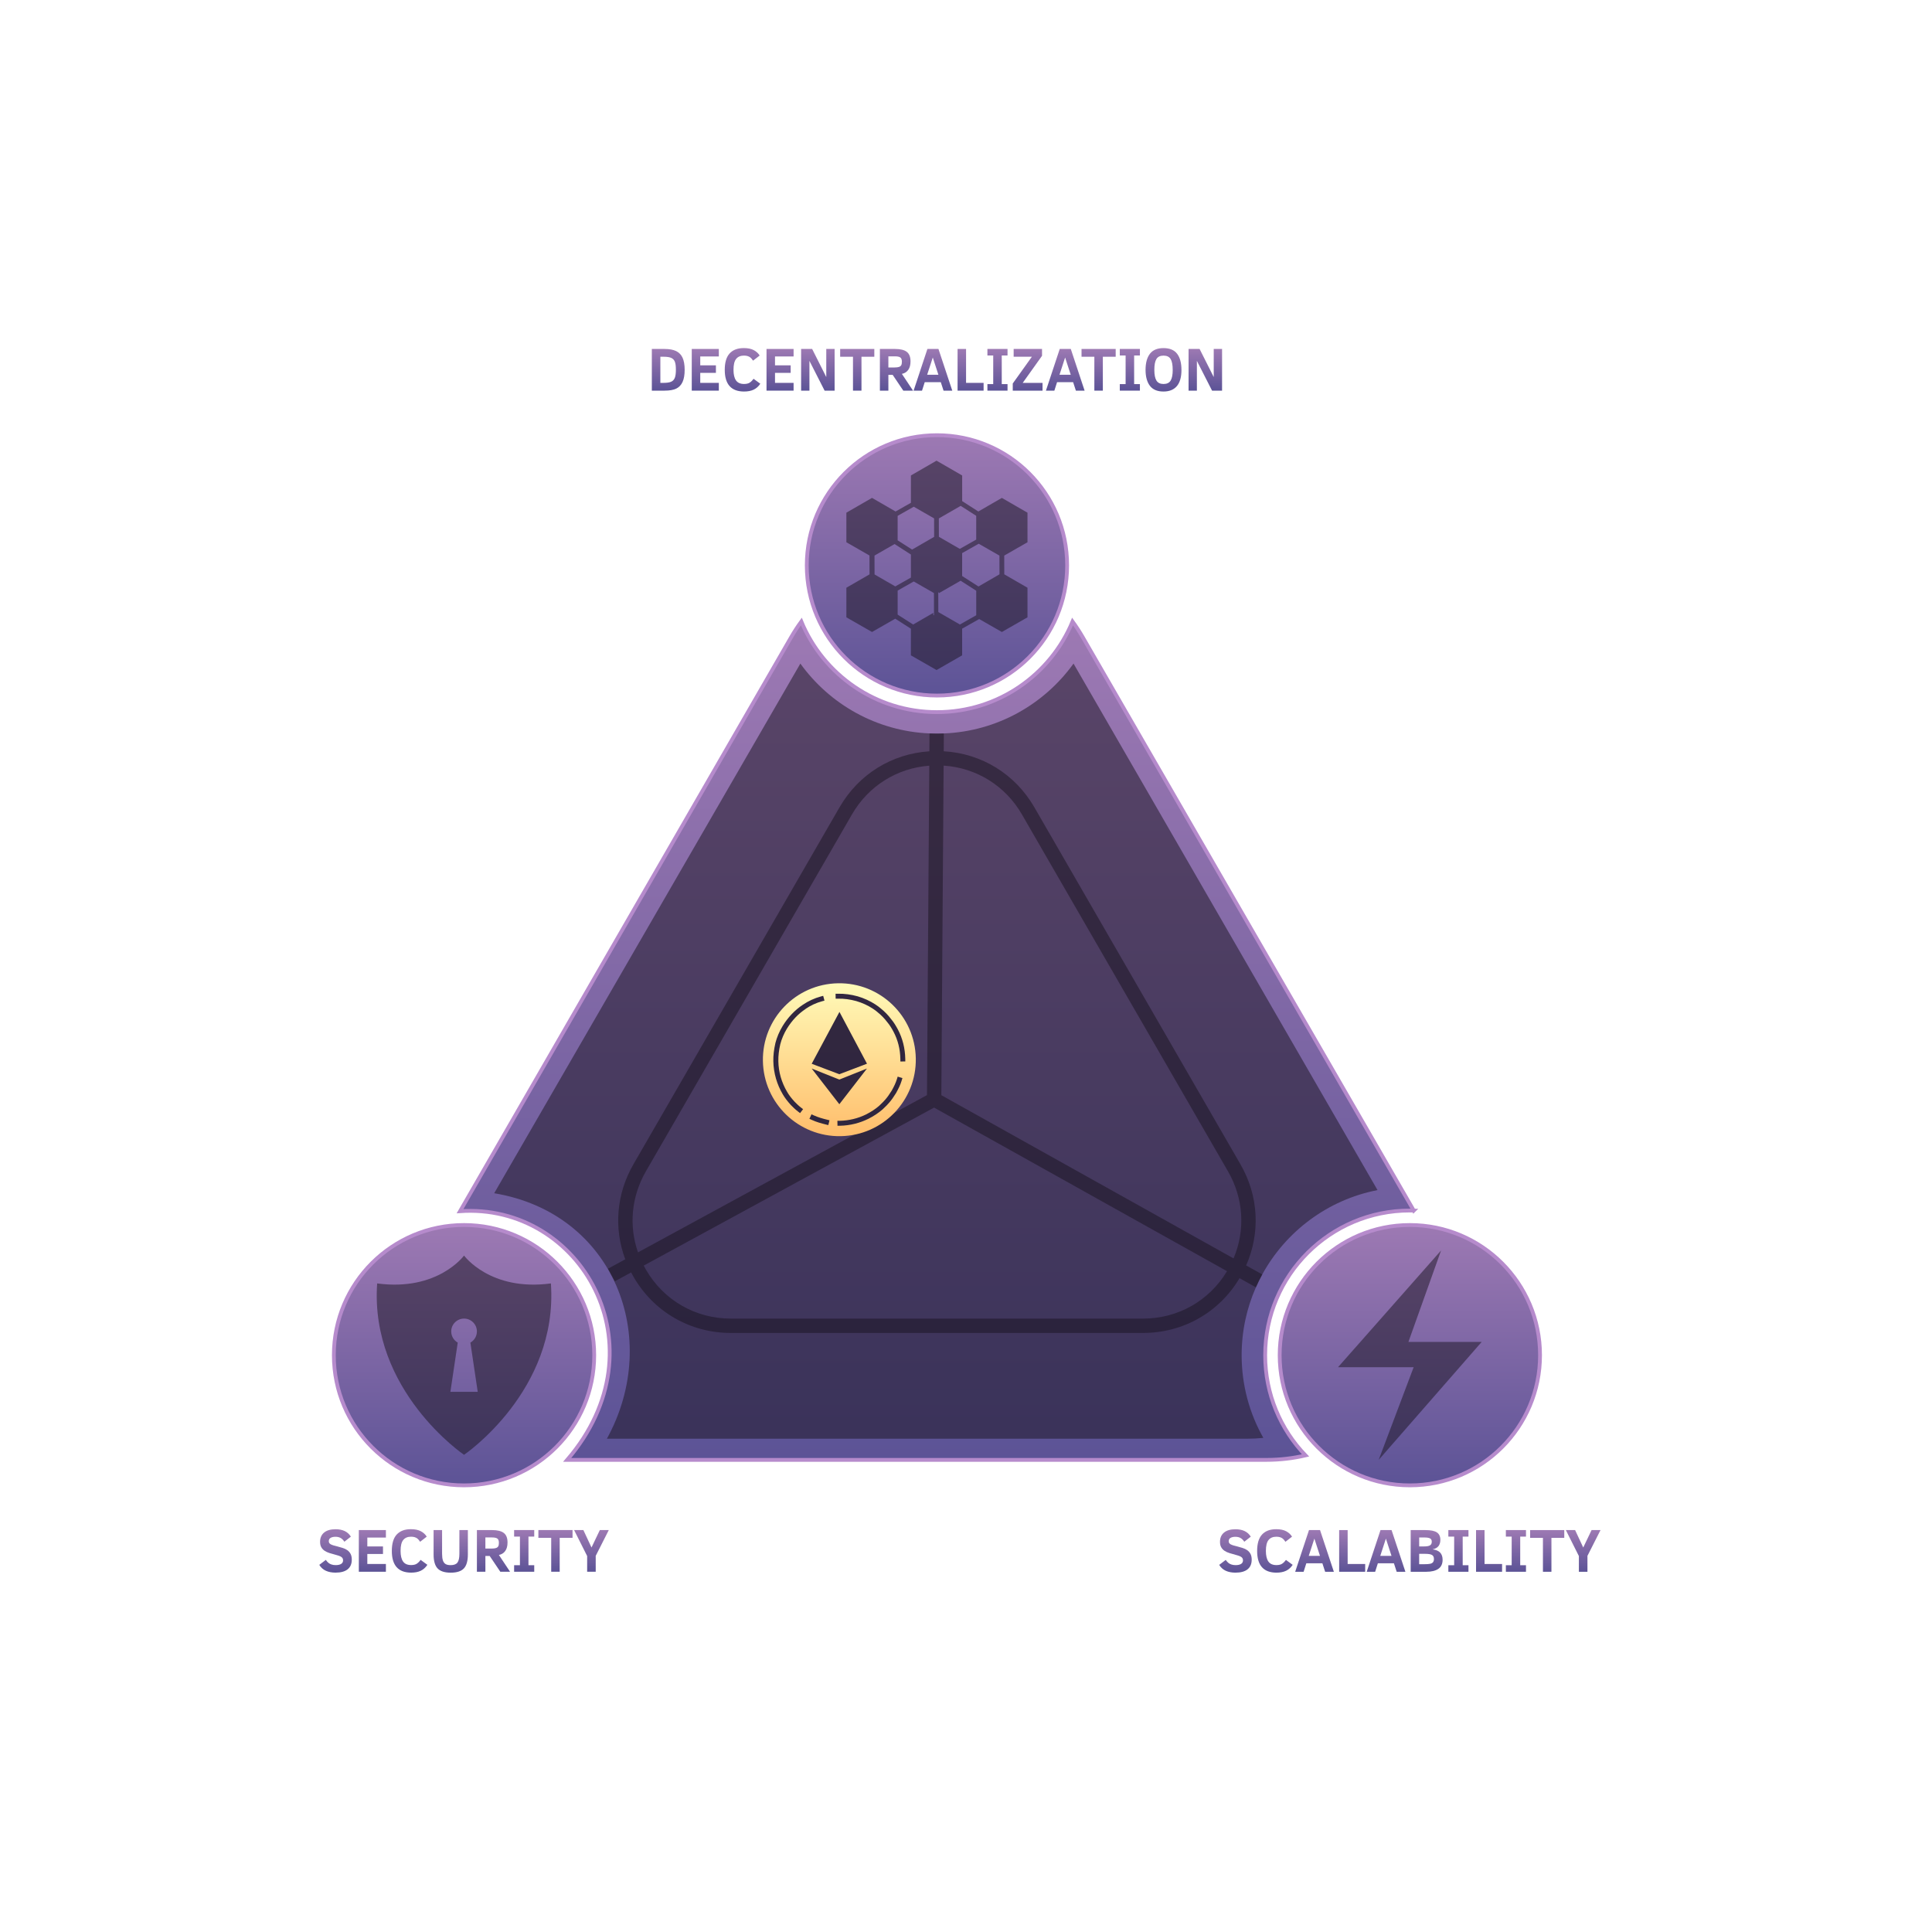 <?xml version="1.0" encoding="UTF-8"?><svg xmlns="http://www.w3.org/2000/svg" xmlns:xlink="http://www.w3.org/1999/xlink" viewBox="0 0 1033.53 1029.71"><defs><style>.cls-1{fill:url(#linear-gradient-2);}.cls-2{fill:url(#linear-gradient);stroke-width:2.03px;}.cls-2,.cls-3,.cls-4,.cls-5{stroke:#b68bcc;stroke-linecap:square;stroke-miterlimit:54.61;}.cls-6{fill:url(#linear-gradient-17);}.cls-3{fill:url(#linear-gradient-40);}.cls-3,.cls-4,.cls-5{stroke-width:2.03px;}.cls-7{fill:url(#linear-gradient-43);}.cls-8,.cls-9{fill:#18131f;opacity:.5;}.cls-10{fill:url(#linear-gradient-15);}.cls-11{fill:url(#linear-gradient-18);}.cls-12{fill:url(#linear-gradient-28);}.cls-13{fill:url(#linear-gradient-14);}.cls-14{fill:url(#linear-gradient-36);}.cls-15{mask:url(#mask-2);}.cls-16{fill:url(#linear-gradient-20);}.cls-17{fill:url(#linear-gradient-6);}.cls-18{fill:url(#linear-gradient-35);}.cls-19{mask:url(#mask-3);}.cls-20{fill:url(#linear-gradient-32);}.cls-21{fill:url(#linear-gradient-11);}.cls-22{filter:url(#outer-glow-1);}.cls-9{isolation:isolate;}.cls-23{fill:url(#linear-gradient-39);}.cls-24{fill:none;opacity:0;}.cls-25{fill:url(#linear-gradient-10);}.cls-26{fill:url(#linear-gradient-37);}.cls-27{fill:url(#linear-gradient-16);}.cls-28{fill:url(#linear-gradient-31);}.cls-29{fill:url(#White_Black);}.cls-30{fill:url(#linear-gradient-41);}.cls-31{fill:url(#linear-gradient-21);}.cls-32{fill:url(#linear-gradient-25);}.cls-4{fill:url(#linear-gradient-42);}.cls-33{fill:url(#linear-gradient-5);}.cls-34{fill:url(#linear-gradient-34);}.cls-35{fill:url(#linear-gradient-7);}.cls-36{fill:url(#linear-gradient-24);}.cls-37{fill:url(#linear-gradient-9);}.cls-38{fill:url(#linear-gradient-22);}.cls-39{mask:url(#mask-1);}.cls-40{mask:url(#mask);}.cls-41{fill:url(#linear-gradient-3);}.cls-42{fill:url(#linear-gradient-27);}.cls-43{fill:url(#linear-gradient-33);}.cls-44{fill:url(#linear-gradient-29);}.cls-45{fill:url(#linear-gradient-30);}.cls-5{fill:url(#linear-gradient-38);}.cls-46{fill:url(#linear-gradient-23);}.cls-47{fill:url(#linear-gradient-19);}.cls-48{fill:url(#linear-gradient-4);}.cls-49{fill:url(#linear-gradient-8);}.cls-50{fill:url(#linear-gradient-12);}.cls-51{fill:url(#linear-gradient-13);}.cls-52{fill:url(#linear-gradient-26);}</style><linearGradient id="White_Black" x1="497.88" y1="266.73" x2="497.88" y2="789.72" gradientTransform="translate(-121.24 -109.95) scale(1.24 1.5)" gradientUnits="userSpaceOnUse"><stop offset="0" stop-color="#fff"/><stop offset="1" stop-color="#000"/></linearGradient><mask id="mask" x="67.46" y="210.65" width="861.29" height="943.82" maskUnits="userSpaceOnUse"><rect class="cls-29" x="168.07" y="290.24" width="660.07" height="784.66" transform="translate(-178.39 176.25) rotate(-17.07)"/></mask><linearGradient id="linear-gradient" x1="501.2" y1="332.49" x2="501.2" y2="780.99" gradientUnits="userSpaceOnUse"><stop offset="0" stop-color="#9d79b3"/><stop offset="1" stop-color="#5c5396"/></linearGradient><linearGradient id="linear-gradient-2" x1="357.48" y1="186.68" x2="357.48" y2="208.98" gradientUnits="userSpaceOnUse"><stop offset="0" stop-color="#9d79b3"/><stop offset="1" stop-color="#5c5396"/></linearGradient><linearGradient id="linear-gradient-3" x1="377.31" x2="377.31" xlink:href="#linear-gradient-2"/><linearGradient id="linear-gradient-4" x1="397.21" y1="186.22" x2="397.21" y2="209.45" xlink:href="#linear-gradient-2"/><linearGradient id="linear-gradient-5" x1="417.29" x2="417.29" xlink:href="#linear-gradient-2"/><linearGradient id="linear-gradient-6" x1="437.52" x2="437.52" xlink:href="#linear-gradient-2"/><linearGradient id="linear-gradient-7" x1="458.58" x2="458.58" xlink:href="#linear-gradient-2"/><linearGradient id="linear-gradient-8" x1="479.56" x2="479.56" xlink:href="#linear-gradient-2"/><linearGradient id="linear-gradient-9" x1="499.08" x2="499.08" xlink:href="#linear-gradient-2"/><linearGradient id="linear-gradient-10" x1="519.22" x2="519.22" xlink:href="#linear-gradient-2"/><linearGradient id="linear-gradient-11" x1="533.59" x2="533.59" xlink:href="#linear-gradient-2"/><linearGradient id="linear-gradient-12" x1="549.75" x2="549.75" xlink:href="#linear-gradient-2"/><linearGradient id="linear-gradient-13" x1="569.88" x2="569.88" xlink:href="#linear-gradient-2"/><linearGradient id="linear-gradient-14" x1="587.7" x2="587.7" xlink:href="#linear-gradient-2"/><linearGradient id="linear-gradient-15" x1="604.42" x2="604.42" xlink:href="#linear-gradient-2"/><linearGradient id="linear-gradient-16" x1="622.43" y1="186.22" x2="622.43" y2="209.45" xlink:href="#linear-gradient-2"/><linearGradient id="linear-gradient-17" x1="644.79" x2="644.79" xlink:href="#linear-gradient-2"/><linearGradient id="linear-gradient-18" x1="179.5" y1="818.06" x2="179.5" y2="841.29" xlink:href="#linear-gradient-2"/><linearGradient id="linear-gradient-19" x1="199.2" y1="818.53" x2="199.2" y2="840.83" xlink:href="#linear-gradient-2"/><linearGradient id="linear-gradient-20" x1="219.11" y1="818.06" x2="219.11" y2="841.29" xlink:href="#linear-gradient-2"/><linearGradient id="linear-gradient-21" x1="241.12" y1="818.53" x2="241.12" y2="841.33" xlink:href="#linear-gradient-2"/><linearGradient id="linear-gradient-22" x1="263.99" y1="818.53" x2="263.99" y2="840.83" xlink:href="#linear-gradient-2"/><linearGradient id="linear-gradient-23" x1="280.41" y1="818.53" x2="280.41" y2="840.83" xlink:href="#linear-gradient-2"/><linearGradient id="linear-gradient-24" x1="297.14" y1="818.53" x2="297.14" y2="840.83" xlink:href="#linear-gradient-2"/><linearGradient id="linear-gradient-25" x1="316.4" y1="818.53" x2="316.4" y2="840.83" xlink:href="#linear-gradient-2"/><linearGradient id="linear-gradient-26" x1="660.91" y1="818.08" x2="660.91" y2="841.31" xlink:href="#linear-gradient-2"/><linearGradient id="linear-gradient-27" x1="682.01" y1="818.08" x2="682.01" y2="841.31" xlink:href="#linear-gradient-2"/><linearGradient id="linear-gradient-28" x1="703.21" y1="818.54" x2="703.21" y2="840.84" xlink:href="#linear-gradient-2"/><linearGradient id="linear-gradient-29" x1="723.35" y1="818.54" x2="723.35" y2="840.84" xlink:href="#linear-gradient-2"/><linearGradient id="linear-gradient-30" x1="741.48" y1="818.54" x2="741.48" y2="840.84" xlink:href="#linear-gradient-2"/><linearGradient id="linear-gradient-31" x1="763.2" y1="818.54" x2="763.2" y2="840.84" xlink:href="#linear-gradient-2"/><linearGradient id="linear-gradient-32" x1="780.18" y1="818.54" x2="780.18" y2="840.84" xlink:href="#linear-gradient-2"/><linearGradient id="linear-gradient-33" x1="796.58" y1="818.54" x2="796.58" y2="840.84" xlink:href="#linear-gradient-2"/><linearGradient id="linear-gradient-34" x1="810.95" y1="818.54" x2="810.95" y2="840.84" xlink:href="#linear-gradient-2"/><linearGradient id="linear-gradient-35" x1="827.67" y1="818.54" x2="827.67" y2="840.84" xlink:href="#linear-gradient-2"/><linearGradient id="linear-gradient-36" x1="846.93" y1="818.54" x2="846.93" y2="840.84" xlink:href="#linear-gradient-2"/><linearGradient id="linear-gradient-37" x1="737.64" y1="528.72" x2="737.64" y2="792.21" gradientTransform="translate(-200.96 -322.67)" gradientUnits="userSpaceOnUse"><stop offset="0" stop-color="#fff"/><stop offset="1" stop-color="#000"/></linearGradient><mask id="mask-1" x="385.39" y="186.51" width="302.58" height="302.58" maskUnits="userSpaceOnUse"><rect class="cls-26" x="454.47" y="206.05" width="164.43" height="263.49" transform="translate(-81.67 478.43) rotate(-45)"/></mask><linearGradient id="linear-gradient-38" x1="1000.69" y1="795.58" x2="1000.69" y2="656.3" gradientTransform="translate(-499.46 1028.61) scale(1 -1)" xlink:href="#linear-gradient"/><linearGradient id="linear-gradient-39" x1="618.85" y1="1011.48" x2="618.85" y2="1274.97" gradientTransform="translate(175.2 -380.07)" xlink:href="#linear-gradient-37"/><mask id="mask-2" x="642.75" y="611.87" width="302.58" height="302.58" maskUnits="userSpaceOnUse"><rect class="cls-23" x="711.83" y="631.41" width="164.43" height="263.49" transform="translate(-307.06 785) rotate(-45)"/></mask><linearGradient id="linear-gradient-40" x1="754.21" y1="655.34" x2="754.21" y2="794.62" xlink:href="#linear-gradient"/><linearGradient id="linear-gradient-41" x1="258.85" y1="652.93" x2="258.85" y2="916.42" gradientTransform="translate(27.1 -20.5)" xlink:href="#linear-gradient-37"/><mask id="mask-3" x="134.67" y="612.89" width="302.58" height="302.58" maskUnits="userSpaceOnUse"><rect class="cls-30" x="203.74" y="632.43" width="164.43" height="263.49" transform="translate(-456.6 426.03) rotate(-45)"/></mask><linearGradient id="linear-gradient-42" x1="747.7" y1="373.06" x2="747.7" y2="233.78" gradientTransform="translate(-499.46 1028.61) scale(1 -1)" xlink:href="#linear-gradient"/><filter id="outer-glow-1" filterUnits="userSpaceOnUse"><feOffset dx="0" dy="0"/><feGaussianBlur result="blur" stdDeviation="5.58"/><feFlood flood-color="#ff4545" flood-opacity=".75"/><feComposite in2="blur" operator="in"/><feComposite in="SourceGraphic"/></filter><linearGradient id="linear-gradient-43" x1="530.7" y1="500.44" x2="530.7" y2="418.63" gradientTransform="translate(-81.69 1027.01) scale(1 -1)" gradientUnits="userSpaceOnUse"><stop offset="0" stop-color="#fffab8"/><stop offset="1" stop-color="#ffbd6b"/></linearGradient></defs><g id="Frame"><rect class="cls-24" x="4.79" width="1024" height="1024"/></g><g id="Layer_3"><g><g class="cls-40"><g><path class="cls-2" d="M756.29,647.62c-.69-.02-1.39-.03-2.08-.03-42.75,0-77.4,34.65-77.4,77.39,0,20.81,8.21,39.71,21.57,53.61-6.67,1.57-13.69,2.4-21,2.4H303.42c52.07-60.72,6.98-137.52-57.32-133.04l177.15-307.12c1.69-2.92,3.5-5.7,5.43-8.34,11.78,28.46,39.82,48.47,72.54,48.47s60.76-20.01,72.55-48.47c1.92,2.64,3.73,5.42,5.42,8.34l176.16,305.12c.32,.56,.63,1.11,.94,1.67Z"/><path class="cls-9" d="M671.85,688.67c-4.91,11.11-7.63,23.39-7.63,36.31,0,16.08,4.22,31.18,11.61,44.24-2.89,.3-5.85,.45-8.85,.45H324.66c29.67-54.05,3.78-120.71-60.29-131.33l163.49-282.84c.1-.17,.19-.35,.29-.52,15.6,21.69,40.63,36.14,69.09,37.38,1.32,.06,2.65,.09,3.98,.09,1.24,0,2.47-.02,3.69-.08,28.58-1.15,53.73-15.63,69.38-37.39,.1,.17,.19,.35,.29,.52l162.33,281.16c-26.61,5.17-49.03,22.08-61.66,45.12-1.23,2.24-2.37,4.54-3.4,6.89Z"/><path class="cls-8" d="M666.63,676.96c7.7-17.48,6.69-37.28-3.06-54.14l-110.23-190.94c-10.27-17.8-28.21-28.81-48.49-29.98l.06-9.53c-1.22,.06-2.45,.08-3.69,.08-1.33,0-2.66-.03-3.98-.09l-.07,9.56c-20.1,1.3-37.86,12.28-48.06,29.96l-110.24,190.94c-9.14,15.82-10.61,34.22-4.39,50.86l-9.24,5.03,3.67,6.74,8.71-4.74c.4,.77,.81,1.53,1.25,2.28,10.87,18.84,30.36,30.09,52.11,30.09h220.48c21.45,0,40.7-10.93,51.64-29.3l8.75,4.89c1.03-2.35,2.17-4.65,3.4-6.89l-8.62-4.82Zm-321.12-50.31l110.24-190.94c8.8-15.24,24.06-24.79,41.37-26.09l-1.23,176.23-154.59,84.12c-4.97-14.24-3.56-29.85,4.21-43.32Zm265.95,78.76h-220.48c-18.98,0-35.98-9.82-45.47-26.25-.4-.7-.79-1.41-1.15-2.11l155.33-84.53,156.71,87.52c-9.58,15.91-26.31,25.37-44.94,25.37Zm48.43-32.21l-156.32-87.31,1.22-176.31c17.52,1.15,33.01,10.73,41.9,26.13l110.24,190.94c8.37,14.5,9.36,31.47,2.96,46.55Z"/></g></g><g><path class="cls-1" d="M366.26,197.83c0,2.69-.37,4.84-1.11,6.48-.74,1.63-1.86,2.82-3.35,3.56-1.49,.74-3.59,1.11-6.3,1.11h-6.8v-22.3h6.73c2.63,0,4.72,.38,6.28,1.14,1.55,.76,2.7,1.95,3.44,3.57,.74,1.62,1.11,3.76,1.11,6.44Zm-4.69-.03c0-1.94-.19-3.39-.57-4.33-.38-.94-1.03-1.61-1.94-2.02-.91-.41-2.27-.61-4.06-.61h-1.74v13.98h1.74c1.79,0,3.14-.21,4.05-.62,.91-.41,1.55-1.1,1.94-2.07s.58-2.41,.58-4.33Z"/><path class="cls-41" d="M370.06,208.98v-22.3h14.48v4.01h-9.94v4.75h8.38v4.03h-8.38v5.35h9.94v4.16h-14.48Z"/><path class="cls-48" d="M406.72,205.29c-.96,1.43-2.13,2.48-3.52,3.15-1.39,.67-3.1,1.01-5.13,1.01-6.91,0-10.36-3.87-10.36-11.62,0-3.96,.88-6.89,2.63-8.78,1.75-1.89,4.27-2.84,7.57-2.84,2.18,0,3.96,.37,5.33,1.1,1.37,.74,2.42,1.7,3.14,2.89l-3.53,2.74c-.52-.77-.99-1.33-1.42-1.68-.43-.34-.92-.6-1.47-.77-.55-.17-1.2-.26-1.97-.26-1.83,0-3.22,.58-4.17,1.75-.96,1.17-1.43,3.11-1.43,5.84,0,2.55,.45,4.45,1.35,5.7,.9,1.26,2.33,1.89,4.29,1.89,1.32,0,2.35-.25,3.09-.76,.74-.5,1.4-1.18,2.01-2.01l3.59,2.64Z"/><path class="cls-33" d="M410.05,208.98v-22.3h14.48v4.01h-9.94v4.75h8.38v4.03h-8.38v5.35h9.94v4.16h-14.48Z"/><path class="cls-17" d="M441.13,208.98l-8.12-15.93v15.93h-4.45v-22.3h5.9l7.56,15.03v-15.03h4.46v22.3h-5.35Z"/><path class="cls-35" d="M460.85,190.84v18.14h-4.54v-18.14h-6.86v-4.16h18.27v4.16h-6.86Z"/><path class="cls-49" d="M483.23,208.98l-5.69-8.44h-2.3v8.44h-4.54v-22.3h8.1c2.87,0,4.96,.52,6.29,1.55,1.33,1.03,1.99,2.72,1.99,5.08,0,1.9-.4,3.42-1.2,4.54-.8,1.13-1.94,1.85-3.41,2.16l5.96,8.97h-5.2Zm-.76-15.48c0-1.14-.29-1.9-.86-2.29-.57-.39-1.52-.58-2.84-.58h-3.53v5.95h3.34c1.02,0,1.8-.1,2.35-.29s.94-.49,1.18-.9c.24-.41,.36-1.04,.36-1.89Z"/><path class="cls-37" d="M488.74,208.98l7.38-22.3h5.91l7.39,22.3h-4.66l-1.48-4.53h-8.59l-1.45,4.53h-4.51Zm7.25-8.51h6.01l-3-9.22-3.01,9.22Z"/><path class="cls-25" d="M512.26,208.98v-22.3h4.54v18.14h9.38v4.16h-13.92Z"/><path class="cls-21" d="M538.98,208.98h-10.76v-3.5h3.11v-15.31h-3.11v-3.5h10.76v3.5h-3.09v15.31h3.09v3.5Z"/><path class="cls-50" d="M541.78,208.98v-3.83l10.23-14.31h-9.75v-4.16h15.18v3.66l-10.33,14.48h10.6v4.16h-15.93Z"/><path class="cls-51" d="M559.53,208.98l7.38-22.3h5.91l7.39,22.3h-4.66l-1.48-4.53h-8.59l-1.45,4.53h-4.51Zm7.25-8.51h6.01l-3-9.22-3.01,9.22Z"/><path class="cls-13" d="M589.97,190.84v18.14h-4.54v-18.14h-6.86v-4.16h18.27v4.16h-6.86Z"/><path class="cls-10" d="M609.8,208.98h-10.76v-3.5h3.11v-15.31h-3.11v-3.5h10.76v3.5h-3.09v15.31h3.09v3.5Z"/><path class="cls-27" d="M632.03,197.83c0,3.88-.82,6.78-2.46,8.72-1.64,1.93-4.02,2.9-7.15,2.9-3.3,0-5.72-1.02-7.27-3.05-1.55-2.04-2.33-4.89-2.33-8.56s.78-6.55,2.33-8.58c1.55-2.02,3.98-3.04,7.27-3.04s5.75,1.01,7.29,3.04c1.54,2.02,2.31,4.88,2.31,8.58Zm-4.69,0c0-2.64-.37-4.57-1.12-5.78-.75-1.21-2.01-1.81-3.79-1.81s-3.05,.6-3.79,1.81c-.75,1.21-1.12,3.13-1.12,5.78s.38,4.57,1.14,5.78c.76,1.21,2.02,1.81,3.78,1.81s3.05-.6,3.79-1.81c.75-1.21,1.12-3.13,1.12-5.78Z"/><path class="cls-6" d="M648.4,208.98l-8.12-15.93v15.93h-4.45v-22.3h5.9l7.56,15.03v-15.03h4.46v22.3h-5.35Z"/></g><g><path class="cls-11" d="M188.19,834.37c0,2.23-.73,3.95-2.2,5.14-1.47,1.19-3.63,1.79-6.49,1.79-1.98,0-3.69-.33-5.15-.98-1.46-.65-2.64-1.71-3.55-3.17l3.5-2.67c.52,.73,1,1.28,1.47,1.64,.46,.37,1.01,.65,1.64,.85,.63,.2,1.36,.31,2.19,.31,1.23,0,2.2-.21,2.89-.64,.69-.42,1.04-1.07,1.04-1.94,0-.49-.12-.91-.36-1.24-.24-.33-.6-.62-1.09-.86-.48-.24-1.32-.52-2.51-.83-1.16-.31-2.25-.63-3.28-.94-1.03-.32-1.91-.73-2.66-1.23-.75-.51-1.33-1.14-1.76-1.9-.43-.76-.64-1.72-.64-2.88,0-2.12,.71-3.77,2.14-4.95,1.43-1.19,3.47-1.78,6.14-1.78,3.86,0,6.58,1.32,8.18,3.96l-3.46,2.71c-.61-.94-1.3-1.62-2.06-2.03-.76-.41-1.67-.61-2.72-.61s-1.91,.19-2.57,.57c-.66,.38-.99,.98-.99,1.8,0,.72,.34,1.27,1.03,1.65,.69,.38,1.89,.77,3.59,1.15,.94,.25,1.88,.51,2.8,.8,.92,.28,1.75,.68,2.47,1.18,.73,.51,1.31,1.17,1.75,1.98,.44,.82,.66,1.86,.66,3.14Z"/><path class="cls-47" d="M191.96,840.83v-22.3h14.48v4.01h-9.94v4.75h8.38v4.03h-8.38v5.35h9.94v4.16h-14.48Z"/><path class="cls-16" d="M228.62,837.14c-.96,1.43-2.13,2.48-3.52,3.15-1.39,.67-3.1,1.01-5.13,1.01-6.91,0-10.36-3.87-10.36-11.62,0-3.96,.88-6.89,2.63-8.78,1.75-1.89,4.27-2.84,7.57-2.84,2.18,0,3.96,.37,5.33,1.1,1.37,.74,2.42,1.7,3.14,2.89l-3.53,2.74c-.52-.77-.99-1.33-1.42-1.68-.43-.34-.92-.6-1.47-.77-.55-.17-1.2-.26-1.97-.26-1.83,0-3.22,.58-4.17,1.75-.96,1.17-1.43,3.11-1.43,5.84,0,2.55,.45,4.45,1.35,5.7,.9,1.26,2.33,1.88,4.29,1.88,1.32,0,2.35-.25,3.09-.76,.74-.51,1.4-1.18,2.01-2.01l3.59,2.64Z"/><path class="cls-31" d="M250.29,831.51c0,3.49-.71,6-2.13,7.52-1.42,1.53-3.76,2.29-7.04,2.29s-5.58-.75-7.02-2.26c-1.43-1.51-2.15-4.03-2.15-7.55v-12.99h4.54v12.66c0,1.51,.15,2.71,.44,3.58s.75,1.51,1.39,1.92c.63,.41,1.56,.61,2.77,.61,1.73,0,2.94-.46,3.63-1.38,.69-.92,1.03-2.47,1.03-4.66v-12.73h4.54v12.99Z"/><path class="cls-38" d="M267.65,840.83l-5.69-8.44h-2.3v8.44h-4.54v-22.3h8.1c2.87,0,4.96,.52,6.29,1.55,1.33,1.03,1.99,2.72,1.99,5.07,0,1.9-.4,3.42-1.2,4.54-.8,1.13-1.94,1.85-3.41,2.16l5.96,8.97h-5.2Zm-.76-15.48c0-1.14-.29-1.9-.86-2.29-.57-.39-1.52-.58-2.84-.58h-3.53v5.95h3.34c1.02,0,1.8-.1,2.35-.29s.94-.49,1.18-.9c.24-.41,.36-1.04,.36-1.89Z"/><path class="cls-46" d="M285.79,840.83h-10.76v-3.5h3.11v-15.31h-3.11v-3.5h10.76v3.5h-3.09v15.31h3.09v3.5Z"/><path class="cls-36" d="M299.41,822.68v18.14h-4.54v-18.14h-6.86v-4.16h18.27v4.16h-6.86Z"/><path class="cls-32" d="M318.68,832.32v8.51h-4.58v-8.41l-6.98-13.89h4.96l4.35,9.33,4.45-9.33h4.79l-6.99,13.79Z"/></g><g><path class="cls-52" d="M669.6,834.38c0,2.23-.73,3.95-2.2,5.14-1.47,1.19-3.63,1.79-6.49,1.79-1.98,0-3.69-.33-5.15-.98-1.46-.65-2.64-1.71-3.55-3.17l3.5-2.67c.52,.73,1,1.28,1.47,1.64,.46,.36,1.01,.65,1.64,.85,.63,.2,1.36,.31,2.19,.31,1.23,0,2.2-.21,2.89-.64,.69-.42,1.04-1.07,1.04-1.94,0-.49-.12-.91-.36-1.24-.24-.33-.6-.62-1.09-.86-.48-.24-1.32-.52-2.51-.83-1.16-.31-2.25-.63-3.28-.94-1.03-.32-1.91-.73-2.66-1.23-.75-.5-1.33-1.14-1.76-1.9-.43-.76-.64-1.72-.64-2.88,0-2.12,.71-3.77,2.14-4.95,1.43-1.19,3.47-1.78,6.14-1.78,3.86,0,6.58,1.32,8.18,3.96l-3.46,2.71c-.61-.94-1.3-1.62-2.06-2.03s-1.67-.61-2.72-.61-1.91,.19-2.57,.57c-.66,.38-.99,.98-.99,1.8,0,.72,.34,1.27,1.03,1.65s1.89,.77,3.59,1.15c.94,.25,1.88,.51,2.8,.8,.92,.28,1.75,.68,2.47,1.18,.73,.51,1.31,1.17,1.75,1.98,.44,.82,.66,1.86,.66,3.14Z"/><path class="cls-42" d="M691.52,837.15c-.96,1.43-2.13,2.48-3.52,3.15-1.39,.67-3.1,1.01-5.13,1.01-6.91,0-10.36-3.87-10.36-11.62,0-3.96,.88-6.89,2.63-8.78,1.75-1.89,4.27-2.84,7.57-2.84,2.18,0,3.96,.37,5.33,1.1,1.38,.74,2.42,1.7,3.14,2.89l-3.53,2.74c-.52-.77-.99-1.33-1.42-1.68s-.92-.6-1.47-.77-1.2-.26-1.97-.26c-1.83,0-3.22,.58-4.17,1.75-.96,1.17-1.43,3.11-1.43,5.84,0,2.55,.45,4.45,1.35,5.7,.9,1.26,2.33,1.89,4.29,1.89,1.32,0,2.35-.25,3.09-.76,.74-.5,1.4-1.18,2.01-2.01l3.59,2.64Z"/><path class="cls-12" d="M692.87,840.84l7.38-22.3h5.91l7.39,22.3h-4.66l-1.48-4.53h-8.59l-1.45,4.53h-4.51Zm7.25-8.51h6.01l-3-9.22-3.01,9.22Z"/><path class="cls-44" d="M716.39,840.84v-22.3h4.54v18.14h9.38v4.16h-13.92Z"/><path class="cls-45" d="M731.13,840.84l7.38-22.3h5.91l7.4,22.3h-4.66l-1.48-4.53h-8.59l-1.45,4.53h-4.51Zm7.25-8.51h6.01l-3-9.22-3.01,9.22Z"/><path class="cls-28" d="M771.73,834.38c0,2.23-.77,3.87-2.3,4.91-1.54,1.04-3.67,1.55-6.4,1.55h-8.38v-22.3h7.88c2.86,0,4.9,.42,6.14,1.25,1.23,.83,1.85,2.15,1.85,3.96,0,1.39-.34,2.51-1.01,3.37-.67,.86-1.72,1.43-3.15,1.72,1.87,.26,3.23,.85,4.08,1.77,.85,.92,1.28,2.18,1.28,3.77Zm-5.8-9.63c0-.85-.31-1.44-.93-1.76-.62-.33-1.59-.49-2.9-.49h-2.9v4.78h2.77c1.34,0,2.34-.19,2.99-.56s.97-1.03,.97-1.97Zm1.16,9.23c0-1-.34-1.7-1.02-2.12-.68-.41-1.94-.62-3.8-.62h-3.08v5.57h2.3c1.77,0,2.99-.09,3.67-.26,.67-.17,1.16-.46,1.47-.87,.31-.41,.46-.98,.46-1.71Z"/><path class="cls-20" d="M785.56,840.84h-10.76v-3.5h3.11v-15.31h-3.11v-3.5h10.76v3.5h-3.09v15.31h3.09v3.5Z"/><path class="cls-43" d="M789.62,840.84v-22.3h4.54v18.14h9.38v4.16h-13.92Z"/><path class="cls-34" d="M816.33,840.84h-10.76v-3.5h3.11v-15.31h-3.11v-3.5h10.76v3.5h-3.09v15.31h3.09v3.5Z"/><path class="cls-18" d="M829.94,822.7v18.14h-4.54v-18.14h-6.86v-4.16h18.27v4.16h-6.86Z"/><path class="cls-14" d="M849.21,832.33v8.51h-4.58v-8.41l-6.98-13.89h4.96l4.35,9.33,4.45-9.33h4.79l-6.99,13.79Z"/></g><g><circle class="cls-9" cx="501.23" cy="302.46" r="68.54"/><g class="cls-39"><g><path class="cls-5" d="M501.23,372.1c38.48,0,69.64-31.16,69.64-69.64s-31.16-69.64-69.64-69.64-69.64,31.16-69.64,69.64,31.16,69.64,69.64,69.64Z"/><path class="cls-9" d="M549.67,274.28l-13.72-7.92-12.58,7.27-8.66-5.56v-13.71l-13.71-7.92-13.71,7.92v14.63l-8.2,4.64-12.6-7.28-13.72,7.92v15.82l12.36,7.08,.03,10.1-12.39,7.15v15.83l13.72,7.85,12.43-7.12,8.36,5.36v14.25l13.72,7.86,13.7-7.86v-14.27l9.12-5.16,12.13,6.94,13.71-7.85v-15.83l-12.41-7.17-.03-10.03,12.44-7.13v-15.82Zm-81.82,33.02l-.03-10.09,10.74-6.16,8.73,5.6v12.34l-8.36,4.72-11.08-6.4Zm31.43,21.79v-1.22l-10.79,6.23-8.29-5.3v-12.86l8.61-4.87,10.44,5.98,.37,.2,.02,10.41v1.43s-.36,0-.36,0Zm-11.36-35.09l-7.72-4.94v-13.1l8.63-4.88,10.87,6.24,.02,9.88-11.79,6.81Zm26.02-23.37h0l8.29,5.31v12.73l-8.78,4.96-11.19-6.46-.02-9.83,11.7-6.72Zm8.3,58.51l-8.74,4.95-11.18-6.45h0s-.36-.21-.36-.21l-.03-9.92v-.57h.37v.37l11.59-6.64,8.35,5.35v13.12Zm1.2-15.39l-8.74-5.6v-12.26l8.87-5.01,11.08,6.34,.03,10.03-11.24,6.5Z"/></g></g></g><g><circle class="cls-9" cx="754.21" cy="724.98" r="68.54"/><g class="cls-15"><g><circle class="cls-3" cx="754.21" cy="724.98" r="69.64"/><polygon class="cls-9" points="770.9 668.97 753.44 717.87 792.64 717.87 737.53 780.99 756.24 731.4 715.79 731.4 770.9 668.97"/></g></g></g><g><circle class="cls-9" cx="248.24" cy="724.98" r="68.54"/><g class="cls-19"><g><path class="cls-4" d="M248.24,794.62c38.48,0,69.64-31.16,69.64-69.64s-31.16-69.64-69.64-69.64-69.64,31.16-69.64,69.64,31.16,69.64,69.64,69.64Z"/><path class="cls-9" d="M294.71,686.59c-32.44,4.38-46.47-14.91-46.47-14.91,0,0-14.04,19.29-46.48,14.91-4,57.48,46.48,91.69,46.48,91.69,0,0,50.46-34.21,46.47-91.69Zm-53.77,57.99l3.93-26.33c-2.08-1.18-3.49-3.41-3.49-5.98,0-3.79,3.08-6.87,6.87-6.87s6.87,3.08,6.87,6.87c0,2.56-1.41,4.8-3.49,5.98l3.93,26.33h-14.61Z"/></g></g></g><g id="ETH" class="cls-22"><circle class="cls-9" cx="449" cy="567.85" r="37.28"/><path class="cls-7" d="M489.91,566.2c-.39-22.59-19.02-40.58-41.61-40.18-22.59,.39-40.58,19.02-40.18,41.61,.39,22.59,19.02,40.58,41.61,40.18,22.58-.39,40.57-19.02,40.18-41.61m-58.95-26.44c-3.95,2.61-7.32,6.17-10.02,10.58-.78,1.28-1.47,2.63-2.07,4.03-.61,1.43-1.1,2.87-1.46,4.29-.74,3.22-1.08,6.16-1.03,9,.1,5.81,1.69,11.34,4.7,16.45h0c.95,1.67,2.23,3.35,4.02,5.3,.97,.99,2.14,2.14,3.46,3.15l1.06,.8-1.61,2.11-1.06-.8c-1.47-1.12-2.73-2.36-3.77-3.42l-.03-.03c-1.93-2.11-3.32-3.94-4.38-5.77-1.57-2.65-2.79-5.47-3.64-8.37-.89-3.04-1.37-6.2-1.43-9.38-.06-3.06,.31-6.22,1.1-9.66v-.03c.79-3.08,2.11-6.21,3.84-9.06h0c1.4-2.3,3.01-4.42,4.78-6.3,1.85-1.97,3.88-3.69,6.04-5.12,2.94-2.01,6.27-3.54,9.63-4.45l1.28-.34,.69,2.56-1.28,.34c-3.09,.83-6.14,2.24-8.83,4.08v.02Zm18.05,34.91l-14.79-5.59,14.85-27.74,14.73,27.71-14.78,5.62Zm14.78-3.04l-14.78,19.09-14.79-19.09,14.79,5.9,14.78-5.9Zm-20.69,30.26l-1.29-.32c-2.35-.57-5.08-1.32-7.61-2.49l-1.2-.56,1.12-2.41,1.2,.56c2.32,1.07,4.9,1.78,7.13,2.32l1.29,.32-.63,2.58Zm39.28-23.88c-.72,2.37-1.75,4.44-3.08,6.82v.02s-.03,.02-.03,.02c-1.28,2.08-2.42,3.67-3.59,5.01-.85,1.04-1.78,1.92-2.67,2.77-.3,.28-.61,.58-.91,.87l-.03,.03-.03,.02c-2.1,1.84-4.56,3.46-7.52,4.97h-.02c-2.31,1.14-4.73,2.03-7.21,2.64-2.6,.65-5.28,1-7.94,1.05l-1.33,.02-.05-2.65,1.33-.02c4.8-.08,9.65-1.26,14.02-3.4,2.74-1.4,5.01-2.89,6.94-4.57,.31-.3,.62-.59,.91-.88,.88-.84,1.71-1.63,2.46-2.54l.03-.04c1.07-1.23,2.13-2.71,3.33-4.65,1.24-2.22,2.19-4.14,2.84-6.27l.39-1.27,2.54,.77-.39,1.27Zm-.71-10.16l-.02-1.33c-.09-5.26-1.33-10.18-3.67-14.6-.91-1.69-1.95-3.48-3.29-5.05l-.03-.03-.03-.04c-1.47-1.97-3.2-3.74-5.28-5.41l-.02-.02-.02-.02c-.63-.56-1.29-1.01-2.04-1.52-.15-.1-.3-.21-.45-.31-2.64-1.72-5.58-3.05-8.74-3.98-3.37-.92-6.54-1.34-9.71-1.28l-1.33,.02-.05-2.65,1.33-.02c3.43-.06,6.85,.39,10.46,1.38h.02c3.41,1.01,6.59,2.46,9.46,4.33l.03,.02c.16,.11,.31,.21,.46,.32,.79,.53,1.52,1.04,2.28,1.7,2.24,1.8,4.1,3.71,5.69,5.84,1.49,1.75,2.64,3.75,3.58,5.48h0c2.54,4.81,3.88,10.13,3.98,15.81l.02,1.33-2.64,.05Z"/></g></g></g></svg>